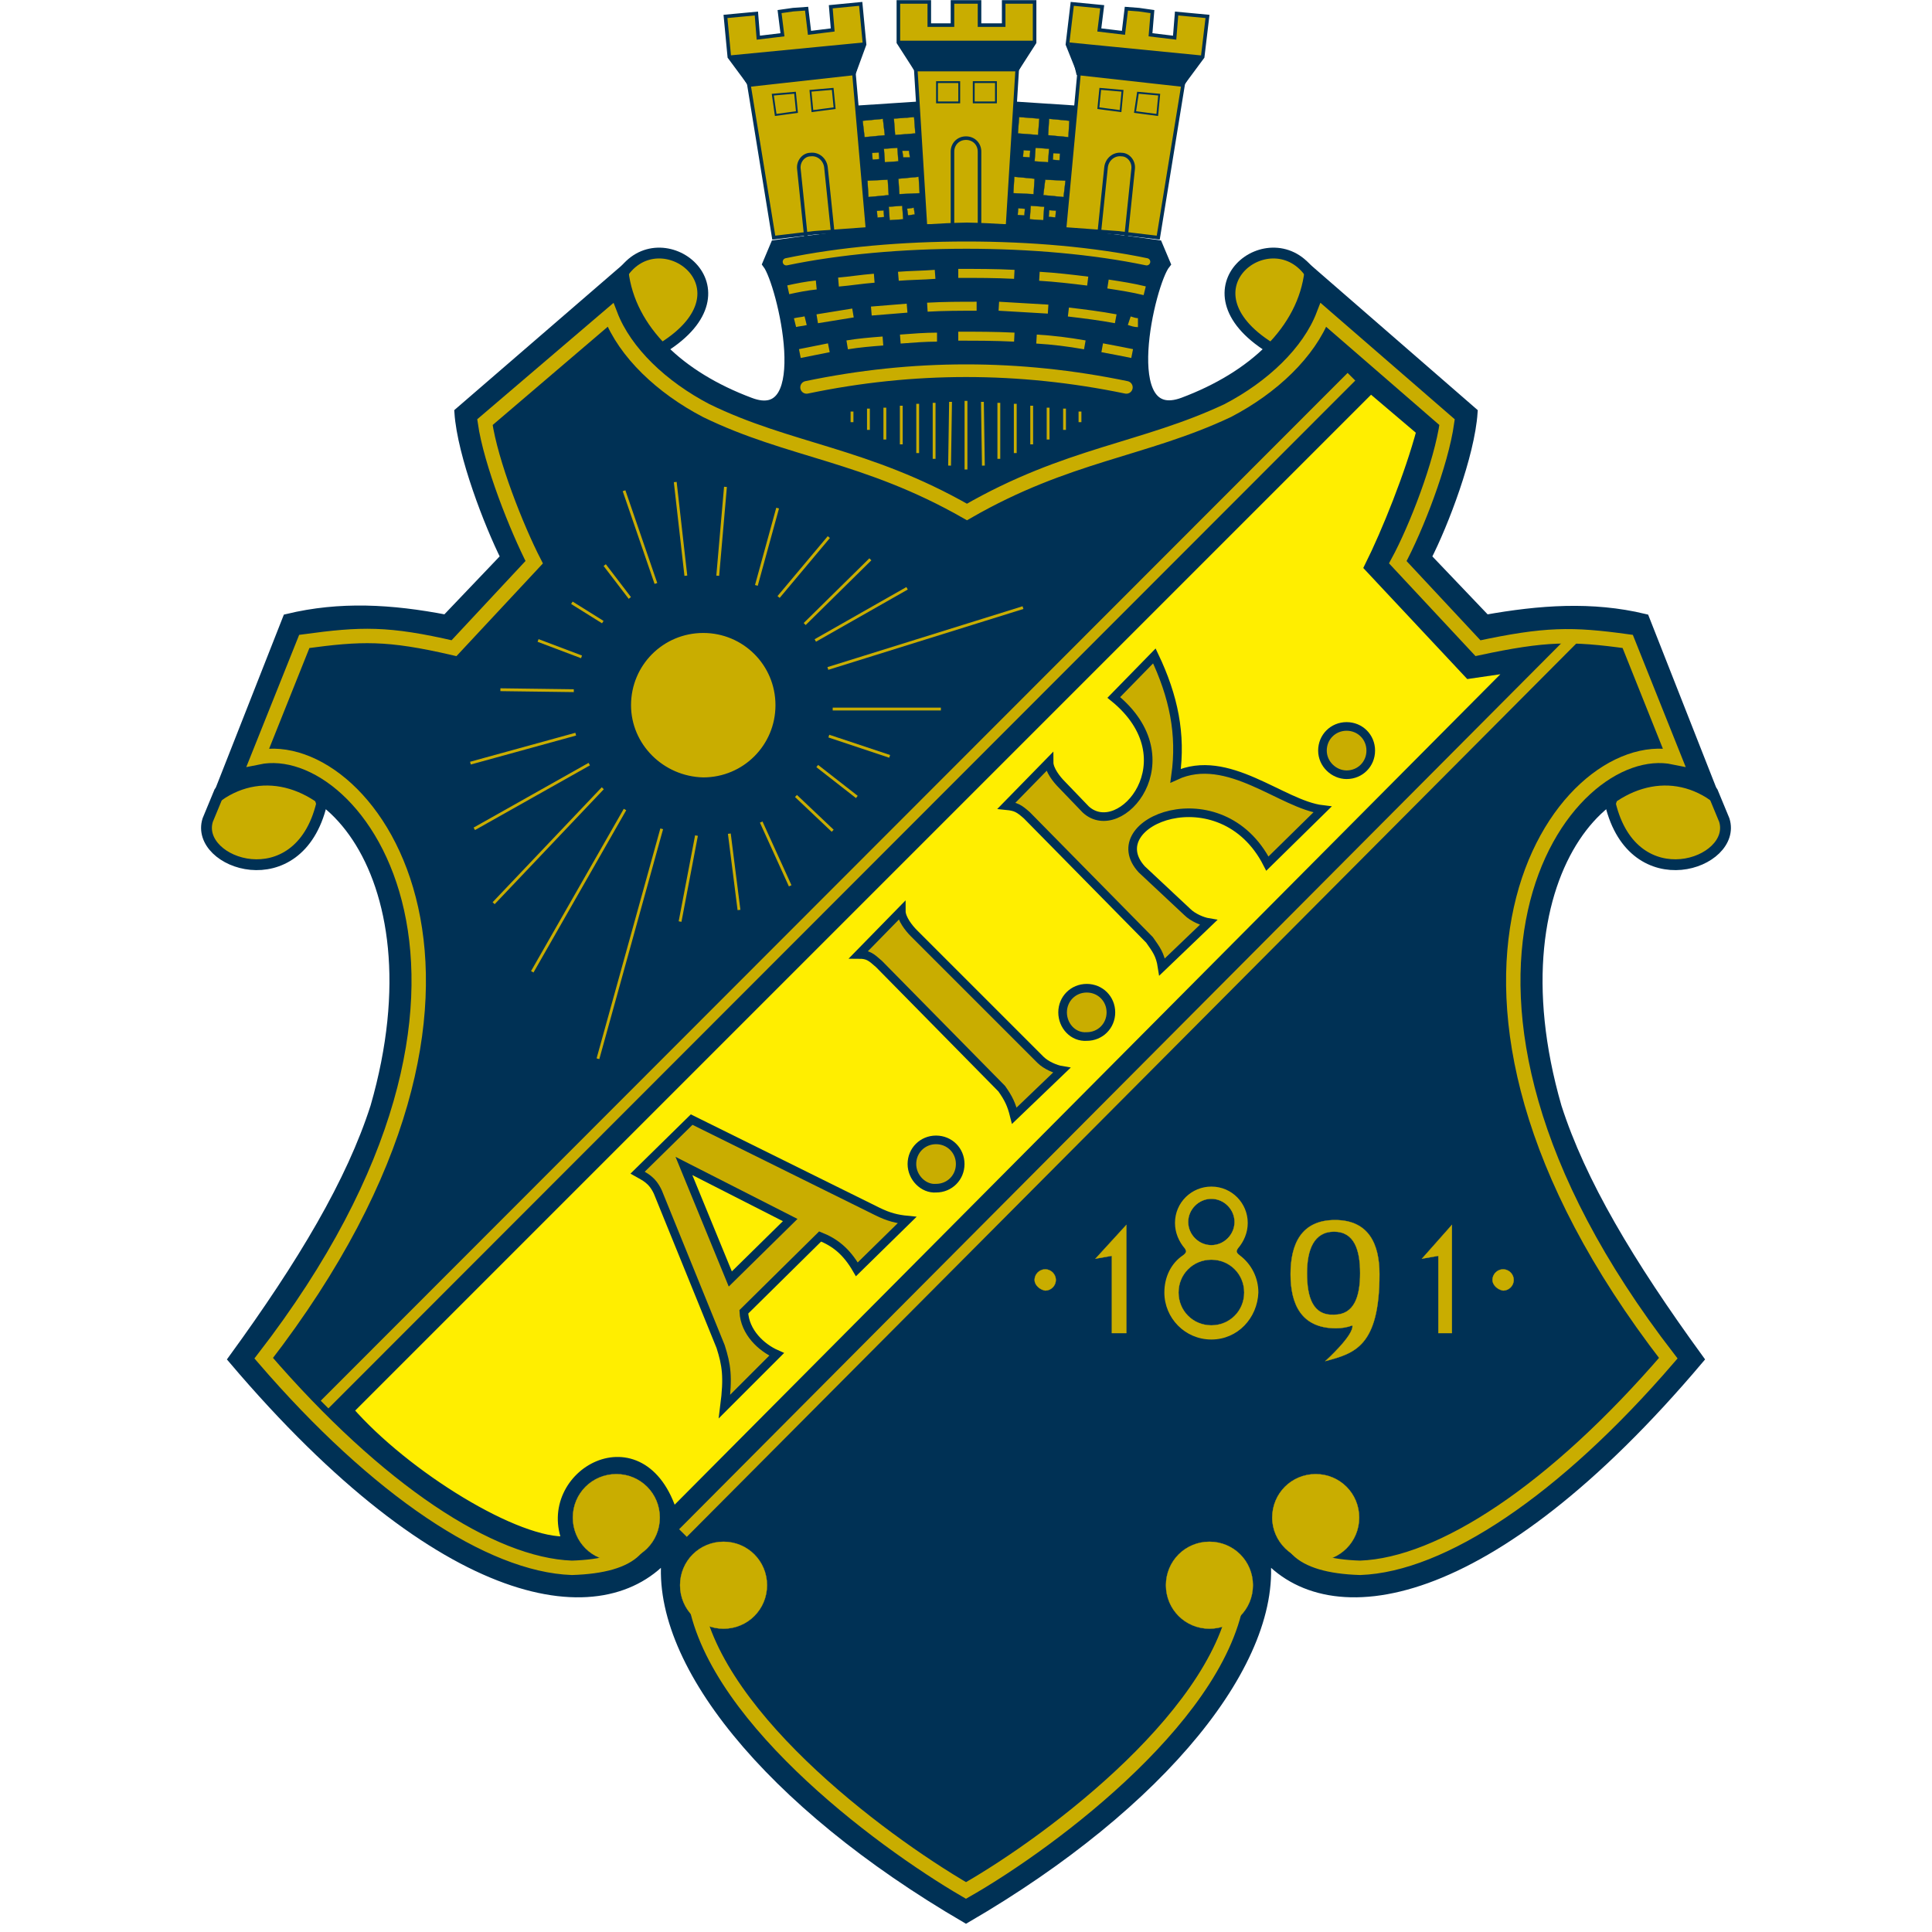<?xml version="1.0" encoding="utf-8"?>
<!-- Generator: Adobe Illustrator 21.1.0, SVG Export Plug-In . SVG Version: 6.00 Build 0)  -->
<svg version="1.1" id="Layer_1" xmlns="http://www.w3.org/2000/svg" xmlns:xlink="http://www.w3.org/1999/xlink" x="0px" y="0px"
	 viewBox="0 0 200 200" style="enable-background:new 0 0 200 200;" xml:space="preserve">
<style type="text/css">
	.st0{fill:#C9AD00;}
	.st1{fill:none;stroke:#003155;stroke-width:1.12;stroke-miterlimit:11.474;}
	.st2{fill:none;}
	.st3{fill:#003155;}
	.st4{fill:none;stroke:#003155;stroke-width:0.37;stroke-miterlimit:11.474;}
	.st5{fill:none;stroke:#003155;stroke-width:0.19;stroke-miterlimit:11.474;}
	.st6{fill:none;stroke:#003155;stroke-width:2.800000e-02;stroke-miterlimit:11.474;}
	.st7{fill:none;stroke:#C9AD00;stroke-width:0.75;stroke-linecap:round;stroke-miterlimit:11.474;}
	.st8{fill:none;stroke:#C9AD00;stroke-width:1.31;stroke-linecap:round;stroke-miterlimit:11.474;}
	.st9{fill:none;stroke:#C9AD00;stroke-width:0.931;stroke-miterlimit:11.474;}
	.st10{fill:none;stroke:#C9AD00;stroke-width:0.294;stroke-miterlimit:11.474;}
	.st11{fill:none;stroke:#C9AD00;stroke-width:1.12;stroke-miterlimit:11.474;}
	.st12{fill:#FFEE00;}
	.st13{fill:none;stroke:#C9AD00;stroke-width:2.800000e-02;stroke-miterlimit:11.474;}
	.st14{fill:none;stroke:#C9AD00;stroke-width:1.491;stroke-miterlimit:11.474;}
	.st15{fill:none;stroke:#C9AD00;stroke-width:0.152;stroke-miterlimit:11.474;}
	.st16{fill:none;stroke:#C9AD00;stroke-width:0.133;stroke-miterlimit:11.474;}
	.st17{fill:none;stroke:#003155;stroke-width:0.893;stroke-miterlimit:11.474;}
</style>
<g>
	<path class="st0" d="M135.7,28.4c-4-6-14,1.5-4.2,7.6C136.9,37,139.8,33.6,135.7,28.4"/>
	<path class="st1" d="M135.7,28.4c-4-6-14,1.5-4.2,7.6C136.9,37,139.8,33.6,135.7,28.4z"/>
	<path class="st0" d="M177.3,82l1.2,2.9c1.4,4.5-9.4,8.3-11.8-1.7C169.5,73.9,173.3,76.9,177.3,82"/>
	<g>
		<rect x="19.9" class="st2" width="160.3" height="200"/>
		<path class="st1" d="M177.3,82l1.2,2.9c1.4,4.5-9.4,8.3-11.8-1.7C169.5,73.9,173.3,76.9,177.3,82z"/>
	</g>
	<path class="st0" d="M64.4,28.4c3.9-6,14,1.5,4.2,7.6C63.2,37,60.2,33.6,64.4,28.4"/>
	<path class="st1" d="M64.4,28.4c3.9-6,14,1.5,4.2,7.6C63.2,37,60.2,33.6,64.4,28.4z"/>
	<path class="st0" d="M22.7,82l-1.2,2.9c-1.4,4.5,9.4,8.3,11.8-1.7C30.6,73.9,26.8,76.9,22.7,82"/>
	<g>
		<rect x="19.9" class="st2" width="160.3" height="200"/>
		<path class="st1" d="M22.7,82l-1.2,2.9c-1.4,4.5,9.4,8.3,11.8-1.7C30.6,73.9,26.8,76.9,22.7,82z"/>
	</g>
	<polygon class="st3" points="111.2,11.1 105.1,10.7 104.3,23.4 110.2,23.7 	"/>
	<polygon class="st4" points="111.2,11.1 105.1,10.7 104.3,23.4 110.2,23.7 	"/>
	<polygon class="st3" points="88.9,11.1 95,10.7 95.8,23.4 89.8,23.7 	"/>
	<polygon class="st4" points="88.9,11.1 95,10.7 95.8,23.4 89.8,23.7 	"/>
	<polygon class="st0" points="117.9,1 119.3,1.2 119.1,3.6 121.6,3.9 121.8,1.4 125,1.7 124.5,5.9 122.5,8.6 119.9,24.6 115.7,24.1 
		110.2,23.7 111.7,7.6 110.5,4.6 111,0.4 114.1,0.7 113.8,3.1 116.3,3.4 116.6,0.9 	"/>
	<g>
		<rect x="19.9" class="st2" width="160.3" height="200"/>
		<polygon class="st4" points="117.9,1 119.3,1.2 119.1,3.6 121.6,3.9 121.8,1.4 125,1.7 124.5,5.9 122.5,8.6 119.9,24.6 
			115.7,24.1 110.2,23.7 111.7,7.6 110.5,4.6 111,0.4 114.1,0.7 113.8,3.1 116.3,3.4 116.6,0.9 		"/>
	</g>
	<polygon class="st0" points="100,0.2 98.6,0.2 98.6,2.6 96.2,2.6 96.2,0.2 93,0.2 93,4.4 94.8,7.2 95.8,23.4 100,23.4 104.3,23.4 
		105.3,7.2 107.1,4.4 107.1,0.2 103.9,0.2 103.9,2.6 101.4,2.6 101.4,0.2 	"/>
	<g>
		<rect x="19.9" class="st2" width="160.3" height="200"/>
		<polygon class="st4" points="100,0.2 98.6,0.2 98.6,2.6 96.2,2.6 96.2,0.2 93,0.2 93,4.4 94.8,7.2 95.8,23.4 100,23.4 104.3,23.4 
			105.3,7.2 107.1,4.4 107.1,0.2 103.9,0.2 103.9,2.6 101.4,2.6 101.4,0.2 		"/>
	</g>
	<polygon class="st0" points="82.1,1 80.7,1.2 81,3.6 78.5,3.9 78.3,1.4 75.1,1.7 75.5,5.9 77.5,8.6 80.1,24.6 84.3,24.1 89.8,23.7 
		88.4,7.6 89.5,4.6 89.1,0.4 86,0.7 86.2,3.1 83.8,3.4 83.5,0.9 	"/>
	<g>
		<rect x="19.9" class="st2" width="160.3" height="200"/>
		<polygon class="st4" points="82.1,1 80.7,1.2 81,3.6 78.5,3.9 78.3,1.4 75.1,1.7 75.5,5.9 77.5,8.6 80.1,24.6 84.3,24.1 
			89.8,23.7 88.4,7.6 89.5,4.6 89.1,0.4 86,0.7 86.2,3.1 83.8,3.4 83.5,0.9 		"/>
	</g>
	<path class="st3" d="M100.1,23.6c-5.3,0.1-13.6,0.9-19.8,1.8l-0.8,1.9c1.5,2,5.1,17.1-1.9,14.4c-7.2-2.7-12.4-7.5-13.1-13.6
		L47.6,42.7c0.3,4.4,3.1,11.6,4.8,15l-6.2,6.5c-5.7-1.1-11-1.4-16.4-0.1l-7.2,18.3c9.4-6.6,23.5,7.2,16.3,32.2
		c-2.5,7.8-7.5,16.2-14.7,26.1c21.9,25.8,38.3,27.9,44.9,20.1c-1.5,10.9,10.5,25.8,30.9,37.7c20.3-11.8,32.4-26.8,30.9-37.7
		c6.6,7.8,23.1,5.7,44.9-20.1c-7.2-9.9-12.2-18.3-14.7-26.1c-7.2-25,6.9-38.8,16.3-32.2l-7.2-18.3c-5.4-1.3-10.8-0.9-16.4,0.1
		l-6.2-6.5c1.8-3.5,4.5-10.6,4.8-15l-16.8-14.6c-0.7,6.1-5.9,10.9-13.1,13.6c-7,2.6-3.5-12.4-1.9-14.4l-0.8-1.9
		C113.6,24.5,105.4,23.7,100.1,23.6"/>
	<g>
		<path class="st1" d="M100.1,23.6c-5.3,0.1-13.6,0.9-19.8,1.8l-0.8,1.9c1.5,2,5.1,17.1-1.9,14.4c-7.2-2.7-12.4-7.5-13.1-13.6
			L47.6,42.7c0.3,4.4,3.1,11.6,4.8,15l-6.2,6.5c-5.7-1.1-11-1.4-16.4-0.1l-7.2,18.3c9.4-6.6,23.5,7.2,16.3,32.2
			c-2.5,7.8-7.5,16.2-14.7,26.1c21.9,25.8,38.3,27.9,44.9,20.1c-1.5,10.9,10.5,25.8,30.9,37.7c20.3-11.8,32.4-26.8,30.9-37.7
			c6.6,7.8,23.1,5.7,44.9-20.1c-7.2-9.9-12.2-18.3-14.7-26.1c-7.2-25,6.9-38.8,16.3-32.2l-7.2-18.3c-5.4-1.3-10.8-0.9-16.4,0.1
			l-6.2-6.5c1.8-3.5,4.5-10.6,4.8-15l-16.8-14.6c-0.7,6.1-5.9,10.9-13.1,13.6c-7,2.6-3.5-12.4-1.9-14.4l-0.8-1.9
			C113.6,24.5,105.4,23.7,100.1,23.6z"/>
	</g>
	<polygon class="st3" points="94.8,7.2 93.3,4.4 106.8,4.4 105.3,7.2 	"/>
	<polygon class="st4" points="94.8,7.2 93.3,4.4 106.8,4.4 105.3,7.2 	"/>
	<rect x="97" y="8.5" class="st0" width="2.3" height="2.1"/>
	<rect x="97" y="8.5" class="st5" width="2.3" height="2.1"/>
	<rect x="100.8" y="8.5" class="st0" width="2.3" height="2.1"/>
	<rect x="100.8" y="8.5" class="st5" width="2.3" height="2.1"/>
	<path class="st4" d="M98.6,23.4l0-7.7c0-0.8,0.6-1.4,1.4-1.4c0.8,0,1.4,0.6,1.4,1.4v7.7"/>
	<polygon class="st0" points="80,9.8 82.3,9.6 82.5,11.6 80.3,11.9 	"/>
	<polygon class="st5" points="80,9.8 82.3,9.6 82.5,11.6 80.3,11.9 	"/>
	<polygon class="st0" points="83.9,9.4 86.2,9.2 86.4,11.2 84.1,11.5 	"/>
	<polygon class="st5" points="83.9,9.4 86.2,9.2 86.4,11.2 84.1,11.5 	"/>
	<path class="st4" d="M83.5,25.2l-0.8-7.7c-0.1-0.8,0.5-1.5,1.2-1.5c0.8-0.1,1.5,0.5,1.6,1.3l0.8,7.7"/>
	<polygon class="st3" points="77.6,8.8 75.8,5.9 89.2,4.6 88.4,7.6 	"/>
	<polygon class="st4" points="77.6,8.8 75.8,5.9 89.2,4.6 88.4,7.6 	"/>
	<polygon class="st5" points="120,9.8 117.8,9.6 117.5,11.6 119.8,11.9 	"/>
	<polygon class="st0" points="116.2,9.4 113.9,9.2 113.7,11.2 116,11.5 	"/>
	<polygon class="st5" points="116.2,9.4 113.9,9.2 113.7,11.2 116,11.5 	"/>
	<path class="st4" d="M116.5,25.2l0.8-7.7c0.1-0.8-0.5-1.5-1.2-1.5c-0.8-0.1-1.5,0.5-1.6,1.3l-0.8,7.7"/>
	<polygon class="st3" points="122.4,8.8 124.1,5.9 110.9,4.6 111.6,7.6 	"/>
	<polygon class="st4" points="122.4,8.8 124.1,5.9 110.9,4.6 111.6,7.6 	"/>
	<polygon class="st0" points="89.3,12.5 91.4,12.3 91.6,14 89.5,14.2 	"/>
	<polygon class="st6" points="89.3,12.5 91.4,12.3 91.6,14 89.5,14.2 	"/>
	
		<rect x="92.6" y="12.2" transform="matrix(0.997 -7.639826e-02 7.639826e-02 0.997 -0.722 7.19)" class="st0" width="2.1" height="1.7"/>
	
		<rect x="92.6" y="12.2" transform="matrix(0.997 -7.639826e-02 7.639826e-02 0.997 -0.722 7.19)" class="st6" width="2.1" height="1.7"/>
	<polygon class="st0" points="91.5,15.4 92.9,15.3 93,16.7 91.6,16.8 	"/>
	<polygon class="st6" points="91.5,15.4 92.9,15.3 93,16.7 91.6,16.8 	"/>
	
		<rect x="90.3" y="15.8" transform="matrix(0.997 -7.769820e-02 7.769820e-02 0.997 -0.983 7.094)" class="st0" width="0.7" height="0.7"/>
	
		<rect x="90.3" y="15.8" transform="matrix(0.997 -7.769820e-02 7.769820e-02 0.997 -0.983 7.094)" class="st6" width="0.7" height="0.7"/>
	<polygon class="st0" points="93.4,15.6 94.1,15.6 94.2,16.3 93.5,16.3 	"/>
	<polygon class="st6" points="93.4,15.6 94.1,15.6 94.2,16.3 93.5,16.3 	"/>
	<polygon class="st0" points="89.8,18.7 91.9,18.6 92,20.2 89.9,20.4 	"/>
	<polygon class="st6" points="89.8,18.7 91.9,18.6 92,20.2 89.9,20.4 	"/>
	<polygon class="st0" points="93,18.5 95.1,18.3 95.2,20 93.1,20.1 	"/>
	<polygon class="st6" points="93,18.5 95.1,18.3 95.2,20 93.1,20.1 	"/>
	<polygon class="st0" points="92,21.4 93.4,21.3 93.5,22.7 92.1,22.8 	"/>
	<polygon class="st6" points="92,21.4 93.4,21.3 93.5,22.7 92.1,22.8 	"/>
	
		<rect x="90.8" y="21.8" transform="matrix(0.997 -7.740001e-02 7.740001e-02 0.997 -1.441 7.12)" class="st0" width="0.7" height="0.7"/>
	
		<rect x="90.8" y="21.8" transform="matrix(0.997 -7.740001e-02 7.740001e-02 0.997 -1.441 7.12)" class="st6" width="0.7" height="0.7"/>
	<polygon class="st0" points="93.9,21.6 94.6,21.5 94.7,22.2 94,22.3 	"/>
	<polygon class="st6" points="93.9,21.6 94.6,21.5 94.7,22.2 94,22.3 	"/>
	<polygon class="st0" points="110.7,12.5 108.6,12.3 108.5,14 110.6,14.2 	"/>
	<polygon class="st6" points="110.7,12.5 108.6,12.3 108.5,14 110.6,14.2 	"/>
	
		<rect x="105.6" y="12" transform="matrix(7.649768e-02 -0.997 0.997 7.649768e-02 85.327 118.178)" class="st0" width="1.7" height="2.1"/>
	
		<rect x="105.6" y="12" transform="matrix(7.649768e-02 -0.997 0.997 7.649768e-02 85.327 118.178)" class="st6" width="1.7" height="2.1"/>
	<polygon class="st0" points="108.6,15.4 107.2,15.3 107.1,16.7 108.5,16.8 	"/>
	<polygon class="st6" points="108.6,15.4 107.2,15.3 107.1,16.7 108.5,16.8 	"/>
	
		<rect x="109" y="15.8" transform="matrix(7.749941e-02 -0.997 0.997 7.749941e-02 84.785 123.993)" class="st0" width="0.7" height="0.7"/>
	
		<rect x="109" y="15.8" transform="matrix(7.749941e-02 -0.997 0.997 7.749941e-02 84.785 123.993)" class="st6" width="0.7" height="0.7"/>
	
		<rect x="105.9" y="15.6" transform="matrix(7.899800e-02 -0.997 0.997 7.899800e-02 81.979 120.591)" class="st0" width="0.7" height="0.7"/>
	
		<rect x="105.9" y="15.6" transform="matrix(7.899800e-02 -0.997 0.997 7.899800e-02 81.979 120.591)" class="st6" width="0.7" height="0.7"/>
	<polygon class="st0" points="110.3,18.7 108.2,18.6 108,20.2 110.1,20.4 	"/>
	<polygon class="st6" points="110.3,18.7 108.2,18.6 108,20.2 110.1,20.4 	"/>
	<polygon class="st0" points="107.1,18.5 105,18.3 104.9,20 107,20.1 	"/>
	<polygon class="st6" points="107.1,18.5 105,18.3 104.9,20 107,20.1 	"/>
	<polygon class="st0" points="108.1,21.4 106.7,21.3 106.6,22.7 108,22.8 	"/>
	<polygon class="st6" points="108.1,21.4 106.7,21.3 106.6,22.7 108,22.8 	"/>
	
		<rect x="108.6" y="21.8" transform="matrix(7.759881e-02 -0.997 0.997 7.759881e-02 78.398 129.033)" class="st0" width="0.7" height="0.7"/>
	
		<rect x="108.6" y="21.8" transform="matrix(7.759881e-02 -0.997 0.997 7.759881e-02 78.398 129.033)" class="st6" width="0.7" height="0.7"/>
	
		<rect x="105.4" y="21.5" transform="matrix(7.560288e-02 -0.997 0.997 7.560288e-02 75.945 125.712)" class="st0" width="0.7" height="0.7"/>
	
		<rect x="105.4" y="21.5" transform="matrix(7.560288e-02 -0.997 0.997 7.560288e-02 75.945 125.712)" class="st6" width="0.7" height="0.7"/>
	<path class="st7" d="M81.4,27.1c11-2.3,26.3-2.3,37.3,0"/>
	<path class="st8" d="M83.5,40.1c11-2.3,22-2.3,33.1,0"/>
	<path class="st9" d="M114.1,36c1.1,0.2,2.1,0.4,3.1,0.6 M107.3,35.1c1.7,0.1,3.3,0.3,5,0.6 M99.2,34.8c1.9,0,3.8,0,5.8,0.1
		 M93.2,35.1c1.3-0.1,2.6-0.2,3.8-0.2 M87.7,35.7c1.2-0.2,2.4-0.3,3.7-0.4 M82.8,36.6c1-0.2,2-0.4,3-0.6 M116.9,33.2
		c0.3,0.1,0.6,0.2,0.9,0.2 M110.6,32.3c1.7,0.2,3.3,0.4,4.9,0.7 M103.4,31.7c1.7,0.1,3.5,0.2,5.1,0.3 M96,31.8
		c1.7-0.1,3.4-0.1,5.1-0.1 M90.2,32.2c1.2-0.1,2.5-0.2,3.7-0.3 M84.6,33c1.2-0.2,2.5-0.4,3.7-0.6 M82.3,33.4
		c0.4-0.1,0.7-0.1,1.1-0.2 M114.7,29.4c1.3,0.2,2.6,0.4,3.8,0.7 M107.6,28.6c1.7,0.1,3.4,0.3,5,0.5 M99.2,28.3c1.9,0,3.9,0,5.8,0.1
		 M93,28.6c1.2-0.1,2.5-0.1,3.8-0.2 M86.8,29.2c1.2-0.1,2.4-0.3,3.7-0.4 M81.6,30c0.9-0.2,1.9-0.4,2.9-0.5"/>
	<path class="st10" d="M111.8,42.6v1.1 M110.2,42.3v2.2 M108.5,42.2v3.3 M106.8,42v4 M105.1,41.8v5.1 M103.4,41.7v5.8 M101.7,41.6
		l0.1,6.6 M88.2,42.6v1.1 M89.9,42.3v2.2 M91.6,42.2v3.3 M93.3,42v4 M95,41.8v5.1 M96.7,41.7v5.8 M98.4,41.6l-0.1,6.6 M100,41.5v7.1
		"/>
	<path class="st11" d="M70.7,158.7l92.1-92.5 M33.6,145.4L139.9,39"/>
	<path class="st12" d="M141.9,40.1l5.3,4.5c-1.2,4.5-3.6,10.5-5.4,14.1l10.3,11l4.8-0.7l-87.3,87.8c-3.1-10.2-13.7-4.1-10.8,2.8
		C53.6,160,41.9,152.8,36,146L141.9,40.1"/>
	<path class="st1" d="M141.9,40.1l5.3,4.5c-1.2,4.5-3.6,10.5-5.4,14.1l10.3,11l4.8-0.7l-87.3,87.8c-3.1-10.2-13.7-4.1-10.8,2.8
		C53.6,160,41.9,152.8,36,146L141.9,40.1z"/>
	<path class="st0" d="M59.3,157.1c0-2.5,2-4.5,4.5-4.5c2.5,0,4.5,2,4.5,4.5c0,2.5-2,4.5-4.5,4.5C61.3,161.6,59.3,159.6,59.3,157.1"
		/>
	<path class="st13" d="M59.3,157.1c0-2.5,2-4.5,4.5-4.5c2.5,0,4.5,2,4.5,4.5c0,2.5-2,4.5-4.5,4.5C61.3,161.6,59.3,159.6,59.3,157.1z
		"/>
	<path class="st0" d="M70.4,164.1c0-2.5,2-4.5,4.5-4.5c2.5,0,4.5,2,4.5,4.5c0,2.5-2,4.5-4.5,4.5C72.4,168.6,70.4,166.6,70.4,164.1"
		/>
	<path class="st13" d="M70.4,164.1c0-2.5,2-4.5,4.5-4.5c2.5,0,4.5,2,4.5,4.5c0,2.5-2,4.5-4.5,4.5C72.4,168.6,70.4,166.6,70.4,164.1z
		"/>
	<path class="st0" d="M131.7,157.1c0-2.5,2-4.5,4.5-4.5c2.5,0,4.5,2,4.5,4.5c0,2.5-2,4.5-4.5,4.5
		C133.8,161.6,131.7,159.6,131.7,157.1"/>
	<path class="st13" d="M131.7,157.1c0-2.5,2-4.5,4.5-4.5c2.5,0,4.5,2,4.5,4.5c0,2.5-2,4.5-4.5,4.5
		C133.8,161.6,131.7,159.6,131.7,157.1z"/>
	<path class="st0" d="M120.7,164.1c0-2.5,2-4.5,4.5-4.5c2.5,0,4.5,2,4.5,4.5c0,2.5-2,4.5-4.5,4.5
		C122.7,168.6,120.7,166.6,120.7,164.1"/>
	<path class="st13" d="M120.7,164.1c0-2.5,2-4.5,4.5-4.5c2.5,0,4.5,2,4.5,4.5c0,2.5-2,4.5-4.5,4.5
		C122.7,168.6,120.7,166.6,120.7,164.1z"/>
	<path class="st14" d="M134,156c-1.7,3.6,0.3,6.1,6.8,6.3c8.4-0.3,20.1-8,31.9-21.7c-29.9-38.7-11-64.6,0.6-62.2l-4.8-12
		c-5.8-0.8-8.5-0.8-15.5,0.7l-8.3-8.9c1.9-3.5,4.5-10.2,5.1-14.5L137,32.6c-1.5,3.9-5.3,7.5-9.9,9.9c-8.7,4.1-16.6,4.5-27,10.5
		c-10.5-6-18.4-6.3-27-10.5c-4.6-2.4-8.4-6-9.9-9.9L50.2,43.7c0.6,4.2,3.3,11,5.1,14.5L47,67.1c-6.9-1.6-9.6-1.5-15.5-0.7l-4.8,12
		c11.6-2.4,30.5,23.5,0.6,62.2c11.8,13.7,23.5,21.4,31.9,21.7c6.5-0.2,8.5-2.6,6.8-6.3 M71.8,164.5c1.2,12.5,19.1,25.9,28.2,31.2
		c9.1-5.2,27-18.7,28.2-31.2"/>
	<path class="st0" d="M65.4,73c0-4.1,3.3-7.4,7.4-7.4c4.1,0,7.4,3.3,7.4,7.4c0,4.1-3.3,7.4-7.4,7.4C68.7,80.3,65.4,77,65.4,73"/>
	<path class="st15" d="M65.4,73c0-4.1,3.3-7.4,7.4-7.4c4.1,0,7.4,3.3,7.4,7.4c0,4.1-3.3,7.4-7.4,7.4C68.7,80.3,65.4,77,65.4,73z"/>
	<path class="st10" d="M55.7,66.3l4.5,1.7 M51.8,71.4l7.6,0.1 M48.7,79l10.9-3 M49.1,85.8L61,79.1 M51.1,93.5l11.3-11.9 M55.1,100.6
		l9.6-16.8 M61.9,109.6l6.6-23.8 M72.1,86.5l-1.7,8.9 M75.5,86.3l1,7.9 M78.8,85.1l3,6.6 M82.4,82.4l3.8,3.6 M84.6,79.3l4.1,3.2
		 M85.8,76.2l6.3,2.1 M86.2,73.4h11.2 M105.9,62.9l-20.2,6.3 M93.9,60.9l-9.5,5.4 M90.1,57.9l-6.8,6.7 M85.8,55.6l-5.2,6.2
		 M80.5,52.6l-2.2,8 M59.2,62.4l3.2,2 M62.6,58.5l2.6,3.4 M75.1,50.4l-0.8,9.2 M69.9,49.9l1.1,9.7 M64.6,50.8l3.3,9.6"/>
	<path class="st0" d="M133.6,131.9c0-3.1,1.1-5.6,4.6-5.6c3.5,0,4.6,2.5,4.6,5.6c0,7.5-2.6,8.2-5.6,9c0,0,3-2.7,2.8-3.7
		c-0.5,0.2-1.1,0.3-1.7,0.3C134.7,137.5,133.6,135,133.6,131.9"/>
	<path class="st13" d="M133.6,131.9c0-3.1,1.1-5.6,4.6-5.6c3.5,0,4.6,2.5,4.6,5.6c0,7.5-2.6,8.2-5.6,9c0,0,3-2.7,2.8-3.7
		c-0.5,0.2-1.1,0.3-1.7,0.3C134.7,137.5,133.6,135,133.6,131.9z"/>
	<path class="st3" d="M135.3,131.8c0-2.4,0.7-4.3,2.8-4.3c2.1,0,2.7,1.9,2.7,4.3c0,2.4-0.6,4.3-2.7,4.3
		C135.9,136.2,135.3,134.3,135.3,131.8"/>
	<path class="st13" d="M135.3,131.8c0-2.4,0.7-4.3,2.8-4.3c2.1,0,2.7,1.9,2.7,4.3c0,2.4-0.6,4.3-2.7,4.3
		C135.9,136.2,135.3,134.3,135.3,131.8z"/>
	<path class="st0" d="M107.1,132.5c0-0.6,0.5-1.1,1.1-1.1c0.6,0,1.1,0.5,1.1,1.1c0,0.6-0.5,1.1-1.1,1.1
		C107.6,133.5,107.1,133,107.1,132.5"/>
	<path class="st13" d="M107.1,132.5c0-0.6,0.5-1.1,1.1-1.1c0.6,0,1.1,0.5,1.1,1.1c0,0.6-0.5,1.1-1.1,1.1
		C107.6,133.5,107.1,133,107.1,132.5z"/>
	<path class="st0" d="M154.5,132.5c0-0.6,0.5-1.1,1.1-1.1c0.6,0,1.1,0.5,1.1,1.1c0,0.6-0.5,1.1-1.1,1.1
		C155,133.5,154.5,133,154.5,132.5"/>
	<path class="st13" d="M154.5,132.5c0-0.6,0.5-1.1,1.1-1.1c0.6,0,1.1,0.5,1.1,1.1c0,0.6-0.5,1.1-1.1,1.1
		C155,133.5,154.5,133,154.5,132.5z"/>
	<polygon class="st0" points="115.1,138 116.6,138 116.6,126.8 113.4,130.3 115.1,130 	"/>
	<polygon class="st13" points="115.1,138 116.6,138 116.6,126.8 113.4,130.3 115.1,130 	"/>
	<polygon class="st0" points="148.9,138 150.3,138 150.3,126.8 147.2,130.3 148.9,130 	"/>
	<polygon class="st13" points="148.9,138 150.3,138 150.3,126.8 147.2,130.3 148.9,130 	"/>
	<path class="st0" d="M125.4,138.6c-2.7,0-4.8-2.2-4.8-4.8c0-1.6,0.7-3,1.9-3.8c0.4-0.3,0.4-0.5,0.2-0.8c-0.6-0.7-1-1.6-1-2.6
		c0-2.1,1.7-3.7,3.7-3.7c2.1,0,3.7,1.7,3.7,3.7c0,1-0.4,1.9-1,2.6c-0.2,0.3-0.2,0.5,0.2,0.8c1.2,0.9,1.9,2.3,1.9,3.8
		C130.1,136.4,128.1,138.6,125.4,138.6"/>
	<path class="st16" d="M125.4,138.6c-2.7,0-4.8-2.2-4.8-4.8c0-1.6,0.7-3,1.9-3.8c0.4-0.3,0.4-0.5,0.2-0.8c-0.6-0.7-1-1.6-1-2.6
		c0-2.1,1.7-3.7,3.7-3.7c2.1,0,3.7,1.7,3.7,3.7c0,1-0.4,1.9-1,2.6c-0.2,0.3-0.2,0.5,0.2,0.8c1.2,0.9,1.9,2.3,1.9,3.8
		C130.1,136.4,128.1,138.6,125.4,138.6z"/>
	<path class="st3" d="M123,126.5c0-1.3,1.1-2.4,2.4-2.4c1.3,0,2.4,1.1,2.4,2.4c0,1.3-1.1,2.4-2.4,2.4
		C124.1,128.9,123,127.8,123,126.5"/>
	<circle class="st13" cx="125.4" cy="126.5" r="2.4"/>
	<path class="st3" d="M122,133.8c0-1.9,1.5-3.4,3.4-3.4c1.9,0,3.4,1.5,3.4,3.4c0,1.9-1.5,3.4-3.4,3.4
		C123.5,137.2,122,135.7,122,133.8"/>
	<path class="st13" d="M122,133.8c0-1.9,1.5-3.4,3.4-3.4c1.9,0,3.4,1.5,3.4,3.4c0,1.9-1.5,3.4-3.4,3.4
		C123.5,137.2,122,135.7,122,133.8z"/>
	<path class="st0" d="M75,145.6c0.4-3.1,0.2-4.3-0.4-6.2l-6.5-16c-0.6-1.3-1.4-1.6-2.1-2l5.6-5.5l19.2,9.5c1.2,0.6,2.1,0.8,3.1,0.9
		l-5.2,5.1c-1.1-1.9-2.3-2.8-3.8-3.4l-7.9,7.8c0.1,2.1,1.8,3.7,3.4,4.4L75,145.6"/>
	<path class="st17" d="M75,145.6c0.4-3.1,0.2-4.3-0.4-6.2l-6.5-16c-0.6-1.3-1.4-1.6-2.1-2l5.6-5.5l19.2,9.5c1.2,0.6,2.1,0.8,3.1,0.9
		l-5.2,5.1c-1.1-1.9-2.3-2.8-3.8-3.4l-7.9,7.8c0.1,2.1,1.8,3.7,3.4,4.4L75,145.6z"/>
	<polygon class="st12" points="75.6,132.4 70.8,120.7 81.8,126.3 	"/>
	<polygon class="st17" points="75.6,132.4 70.8,120.7 81.8,126.3 	"/>
	<path class="st0" d="M94.4,120.5c0-1.4,1.1-2.5,2.5-2.5c1.4,0,2.5,1.1,2.5,2.5c0,1.4-1.1,2.5-2.5,2.5
		C95.6,123.1,94.4,121.9,94.4,120.5"/>
	<path class="st17" d="M94.4,120.5c0-1.4,1.1-2.5,2.5-2.5c1.4,0,2.5,1.1,2.5,2.5c0,1.4-1.1,2.5-2.5,2.5
		C95.6,123.1,94.4,121.9,94.4,120.5z"/>
	<path class="st0" d="M110,104.8c0-1.4,1.1-2.5,2.5-2.5c1.4,0,2.5,1.1,2.5,2.5c0,1.4-1.1,2.5-2.5,2.5
		C111.1,107.4,110,106.2,110,104.8"/>
	<path class="st17" d="M110,104.8c0-1.4,1.1-2.5,2.5-2.5c1.4,0,2.5,1.1,2.5,2.5c0,1.4-1.1,2.5-2.5,2.5
		C111.1,107.4,110,106.2,110,104.8z"/>
	<path class="st0" d="M136.9,77.7c0-1.4,1.1-2.5,2.5-2.5c1.4,0,2.5,1.1,2.5,2.5c0,1.4-1.1,2.5-2.5,2.5
		C138.1,80.2,136.9,79.1,136.9,77.7"/>
	<path class="st17" d="M136.9,77.7c0-1.4,1.1-2.5,2.5-2.5c1.4,0,2.5,1.1,2.5,2.5c0,1.4-1.1,2.5-2.5,2.5
		C138.1,80.2,136.9,79.1,136.9,77.7z"/>
	<path class="st0" d="M105,115.5c-0.3-1.2-0.6-1.8-1.3-2.8L91,99.8c-0.8-0.7-1.1-1-2.1-1l4.4-4.5c0,0.8,0.8,1.8,1.3,2.3l13.1,13.1
		c0.6,0.6,1.6,1,2.2,1.1L105,115.5"/>
	<path class="st17" d="M105,115.5c-0.3-1.2-0.6-1.8-1.3-2.8L91,99.8c-0.8-0.7-1.1-1-2.1-1l4.4-4.5c0,0.8,0.8,1.8,1.3,2.3l13.1,13.1
		c0.6,0.6,1.6,1,2.2,1.1L105,115.5z"/>
	<path class="st0" d="M120.3,100.1c-0.2-1.3-0.6-1.8-1.3-2.8l-12.7-12.9c-0.8-0.7-1.1-0.9-2.1-1l4.4-4.5c0,0.8,0.8,1.8,1.3,2.3
		l2.5,2.6c3.6,3.3,10.8-5.2,2.9-11.6l4.2-4.3c2,4.2,2.8,8.1,2.2,12.4c5.4-2.5,11,3,15.2,3.5l-5.7,5.6c-4.8-9.4-17.5-4.3-13,0.6
		l4.7,4.4c0.6,0.6,1.6,1,2.2,1.1L120.3,100.1"/>
	<path class="st17" d="M120.3,100.1c-0.2-1.3-0.6-1.8-1.3-2.8l-12.7-12.9c-0.8-0.7-1.1-0.9-2.1-1l4.4-4.5c0,0.8,0.8,1.8,1.3,2.3
		l2.5,2.6c3.6,3.3,10.8-5.2,2.9-11.6l4.2-4.3c2,4.2,2.8,8.1,2.2,12.4c5.4-2.5,11,3,15.2,3.5l-5.7,5.6c-4.8-9.4-17.5-4.3-13,0.6
		l4.7,4.4c0.6,0.6,1.6,1,2.2,1.1L120.3,100.1z"/>
</g>
</svg>
